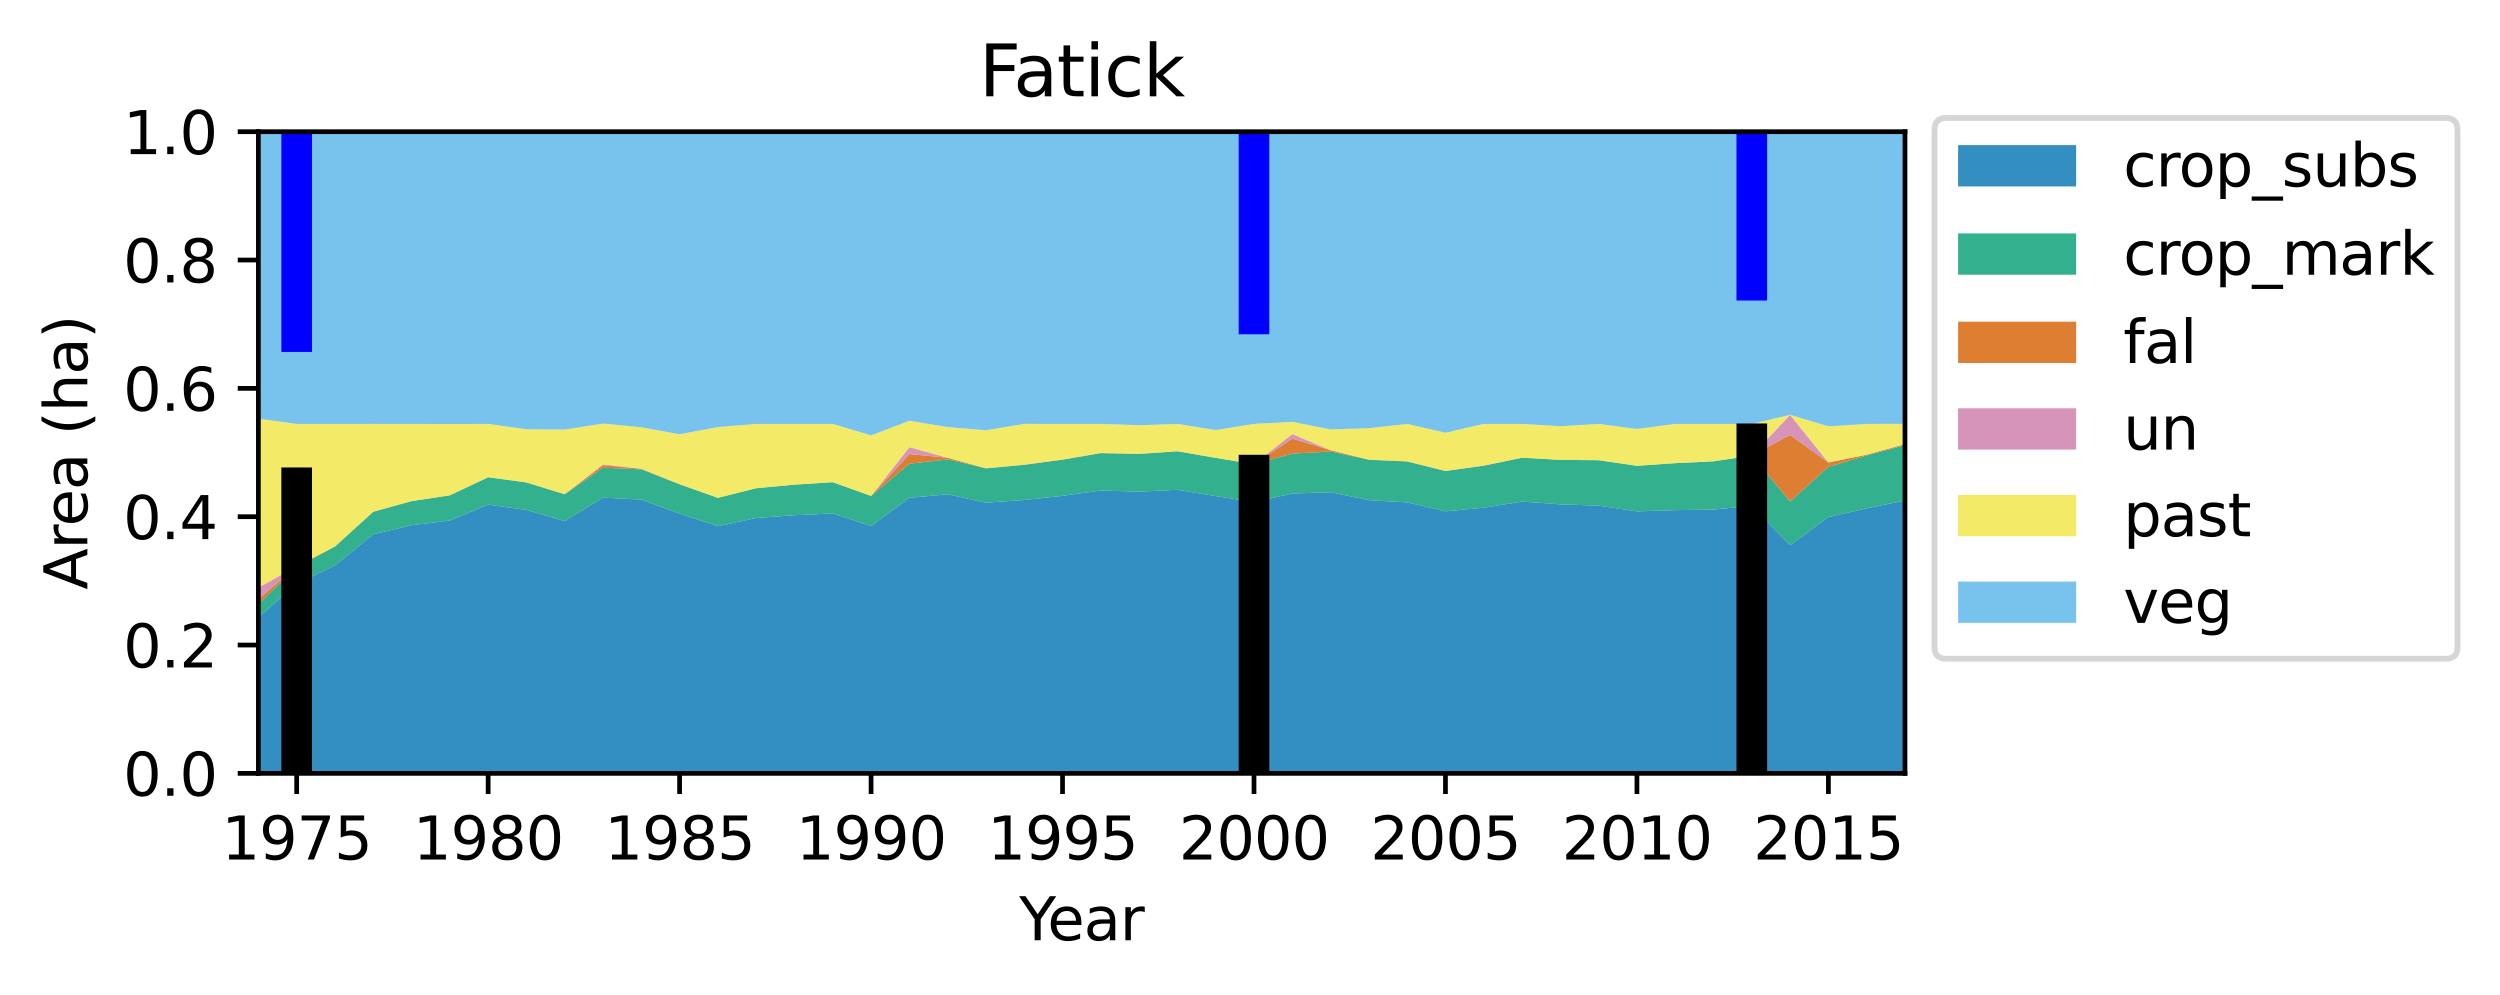 <?xml version="1.0" encoding="utf-8" standalone="no"?>
<!DOCTYPE svg PUBLIC "-//W3C//DTD SVG 1.1//EN"
  "http://www.w3.org/Graphics/SVG/1.1/DTD/svg11.dtd">
<svg xmlns:xlink="http://www.w3.org/1999/xlink" width="423.603pt" height="168.594pt" viewBox="0 0 423.603 168.594" xmlns="http://www.w3.org/2000/svg" version="1.1">
 <defs>
  <style type="text/css">*{stroke-linejoin: round; stroke-linecap: butt}</style>
 </defs>
 <g id="figure_1">
  <g id="patch_1">
   <path d="M 0 168.594 
L 423.603 168.594 
L 423.603 0 
L 0 0 
z
" style="fill: #ffffff"/>
  </g>
  <g id="axes_1">
   <g id="patch_2">
    <path d="M 43.781 131.038 
L 322.781 131.038 
L 322.781 22.318 
L 43.781 22.318 
z
" style="fill: #ffffff"/>
   </g>
   <g id="PolyCollection_1">
    <path d="M 43.781 104.606 
L 43.781 131.038 
L 50.27 131.038 
L 56.758 131.038 
L 63.246 131.038 
L 69.735 131.038 
L 76.223 131.038 
L 82.711 131.038 
L 89.2 131.038 
L 95.688 131.038 
L 102.177 131.038 
L 108.665 131.038 
L 115.153 131.038 
L 121.642 131.038 
L 128.13 131.038 
L 134.618 131.038 
L 141.107 131.038 
L 147.595 131.038 
L 154.084 131.038 
L 160.572 131.038 
L 167.06 131.038 
L 173.549 131.038 
L 180.037 131.038 
L 186.525 131.038 
L 193.014 131.038 
L 199.502 131.038 
L 205.991 131.038 
L 212.479 131.038 
L 218.967 131.038 
L 225.456 131.038 
L 231.944 131.038 
L 238.432 131.038 
L 244.921 131.038 
L 251.409 131.038 
L 257.898 131.038 
L 264.386 131.038 
L 270.874 131.038 
L 277.363 131.038 
L 283.851 131.038 
L 290.339 131.038 
L 296.828 131.038 
L 303.316 131.038 
L 309.805 131.038 
L 316.293 131.038 
L 322.781 131.038 
L 322.781 84.809 
L 322.781 84.809 
L 316.293 86.133 
L 309.805 87.612 
L 303.316 92.386 
L 296.828 85.685 
L 290.339 86.341 
L 283.851 86.438 
L 277.363 86.65 
L 270.874 85.675 
L 264.386 85.46 
L 257.898 84.991 
L 251.409 86.021 
L 244.921 86.642 
L 238.432 85.123 
L 231.944 84.745 
L 225.456 83.405 
L 218.967 83.619 
L 212.479 85.078 
L 205.991 84.056 
L 199.502 82.989 
L 193.014 83.306 
L 186.525 83.111 
L 180.037 84.014 
L 173.549 84.721 
L 167.06 85.171 
L 160.572 83.758 
L 154.084 84.341 
L 147.595 89.14 
L 141.107 86.995 
L 134.618 87.299 
L 128.13 87.77 
L 121.642 89.162 
L 115.153 87.023 
L 108.665 84.661 
L 102.177 84.322 
L 95.688 88.299 
L 89.2 86.405 
L 82.711 85.508 
L 76.223 88.191 
L 69.735 88.985 
L 63.246 90.527 
L 56.758 95.811 
L 50.27 98.917 
L 43.781 104.606 
z
" clip-path="url(#p3ba6bdfd50)" style="fill: #0072b2; fill-opacity: 0.8"/>
   </g>
   <g id="PolyCollection_2">
    <path d="M 43.781 102.35 
L 43.781 104.606 
L 50.27 98.917 
L 56.758 95.811 
L 63.246 90.527 
L 69.735 88.985 
L 76.223 88.191 
L 82.711 85.508 
L 89.2 86.405 
L 95.688 88.299 
L 102.177 84.322 
L 108.665 84.661 
L 115.153 87.023 
L 121.642 89.162 
L 128.13 87.77 
L 134.618 87.299 
L 141.107 86.995 
L 147.595 89.14 
L 154.084 84.341 
L 160.572 83.758 
L 167.06 85.171 
L 173.549 84.721 
L 180.037 84.014 
L 186.525 83.111 
L 193.014 83.306 
L 199.502 82.989 
L 205.991 84.056 
L 212.479 85.078 
L 218.967 83.619 
L 225.456 83.405 
L 231.944 84.745 
L 238.432 85.123 
L 244.921 86.642 
L 251.409 86.021 
L 257.898 84.991 
L 264.386 85.46 
L 270.874 85.675 
L 277.363 86.65 
L 283.851 86.438 
L 290.339 86.341 
L 296.828 85.685 
L 303.316 92.386 
L 309.805 87.612 
L 316.293 86.133 
L 322.781 84.809 
L 322.781 75.42 
L 322.781 75.42 
L 316.293 77.168 
L 309.805 79.11 
L 303.316 84.977 
L 296.828 77.189 
L 290.339 78.167 
L 283.851 78.48 
L 277.363 78.926 
L 270.874 77.977 
L 264.386 77.917 
L 257.898 77.554 
L 251.409 78.917 
L 244.921 79.795 
L 238.432 78.193 
L 231.944 77.901 
L 225.456 76.498 
L 218.967 76.864 
L 212.479 78.639 
L 205.991 77.579 
L 199.502 76.464 
L 193.014 76.915 
L 186.525 76.784 
L 180.037 77.888 
L 173.549 78.767 
L 167.06 79.352 
L 160.572 77.837 
L 154.084 78.572 
L 147.595 84.034 
L 141.107 81.702 
L 134.618 82.118 
L 128.13 82.722 
L 121.642 84.354 
L 115.153 82.054 
L 108.665 79.52 
L 102.177 79.241 
L 95.688 83.743 
L 89.2 81.748 
L 82.711 80.867 
L 76.223 83.931 
L 69.735 84.912 
L 63.246 86.713 
L 56.758 92.594 
L 50.27 96.076 
L 43.781 102.35 
z
" clip-path="url(#p3ba6bdfd50)" style="fill: #009e73; fill-opacity: 0.8"/>
   </g>
   <g id="PolyCollection_3">
    <path d="M 43.781 101.496 
L 43.781 102.35 
L 50.27 96.076 
L 56.758 92.594 
L 63.246 86.713 
L 69.735 84.912 
L 76.223 83.931 
L 82.711 80.867 
L 89.2 81.748 
L 95.688 83.743 
L 102.177 79.241 
L 108.665 79.52 
L 115.153 82.054 
L 121.642 84.354 
L 128.13 82.722 
L 134.618 82.118 
L 141.107 81.702 
L 147.595 84.034 
L 154.084 78.572 
L 160.572 77.837 
L 167.06 79.352 
L 173.549 78.767 
L 180.037 77.888 
L 186.525 76.784 
L 193.014 76.915 
L 199.502 76.464 
L 205.991 77.579 
L 212.479 78.639 
L 218.967 76.864 
L 225.456 76.498 
L 231.944 77.901 
L 238.432 78.193 
L 244.921 79.795 
L 251.409 78.917 
L 257.898 77.554 
L 264.386 77.917 
L 270.874 77.977 
L 277.363 78.926 
L 283.851 78.48 
L 290.339 78.167 
L 296.828 77.189 
L 303.316 84.977 
L 309.805 79.11 
L 316.293 77.168 
L 322.781 75.42 
L 322.781 75.267 
L 322.781 75.267 
L 316.293 77.038 
L 309.805 78.361 
L 303.316 73.695 
L 296.828 77.182 
L 290.339 78.167 
L 283.851 78.474 
L 277.363 78.926 
L 270.874 77.974 
L 264.386 77.917 
L 257.898 77.553 
L 251.409 78.891 
L 244.921 79.795 
L 238.432 78.174 
L 231.944 77.884 
L 225.456 76.285 
L 218.967 74.316 
L 212.479 78.638 
L 205.991 77.578 
L 199.502 76.451 
L 193.014 76.894 
L 186.525 76.752 
L 180.037 77.861 
L 173.549 78.746 
L 167.06 79.343 
L 160.572 77.564 
L 154.084 76.936 
L 147.595 84.034 
L 141.107 81.699 
L 134.618 82.114 
L 128.13 82.712 
L 121.642 84.354 
L 115.153 82.048 
L 108.665 79.429 
L 102.177 78.811 
L 95.688 83.743 
L 89.2 81.742 
L 82.711 80.857 
L 76.223 83.918 
L 69.735 84.903 
L 63.246 86.697 
L 56.758 92.592 
L 50.27 95.952 
L 43.781 101.496 
z
" clip-path="url(#p3ba6bdfd50)" style="fill: #d55e00; fill-opacity: 0.8"/>
   </g>
   <g id="PolyCollection_4">
    <path d="M 43.781 99.563 
L 43.781 101.496 
L 50.27 95.952 
L 56.758 92.592 
L 63.246 86.697 
L 69.735 84.903 
L 76.223 83.918 
L 82.711 80.857 
L 89.2 81.742 
L 95.688 83.743 
L 102.177 78.811 
L 108.665 79.429 
L 115.153 82.048 
L 121.642 84.354 
L 128.13 82.712 
L 134.618 82.114 
L 141.107 81.699 
L 147.595 84.034 
L 154.084 76.936 
L 160.572 77.564 
L 167.06 79.343 
L 173.549 78.746 
L 180.037 77.861 
L 186.525 76.752 
L 193.014 76.894 
L 199.502 76.451 
L 205.991 77.578 
L 212.479 78.638 
L 218.967 74.316 
L 225.456 76.285 
L 231.944 77.884 
L 238.432 78.174 
L 244.921 79.795 
L 251.409 78.891 
L 257.898 77.553 
L 264.386 77.917 
L 270.874 77.974 
L 277.363 78.926 
L 283.851 78.474 
L 290.339 78.167 
L 296.828 77.182 
L 303.316 73.695 
L 309.805 78.361 
L 316.293 77.038 
L 322.781 75.267 
L 322.781 75.225 
L 322.781 75.225 
L 316.293 77.038 
L 309.805 78.361 
L 303.316 70.302 
L 296.828 77.181 
L 290.339 78.167 
L 283.851 78.474 
L 277.363 78.926 
L 270.874 77.974 
L 264.386 77.917 
L 257.898 77.553 
L 251.409 78.882 
L 244.921 79.795 
L 238.432 78.172 
L 231.944 77.884 
L 225.456 76.285 
L 218.967 73.543 
L 212.479 78.638 
L 205.991 77.578 
L 199.502 76.451 
L 193.014 76.894 
L 186.525 76.752 
L 180.037 77.861 
L 173.549 78.727 
L 167.06 79.343 
L 160.572 77.564 
L 154.084 75.762 
L 147.595 84.034 
L 141.107 81.699 
L 134.618 82.114 
L 128.13 82.711 
L 121.642 84.354 
L 115.153 82.048 
L 108.665 79.429 
L 102.177 78.676 
L 95.688 83.743 
L 89.2 81.742 
L 82.711 80.857 
L 76.223 83.918 
L 69.735 84.903 
L 63.246 86.684 
L 56.758 92.592 
L 50.27 95.952 
L 43.781 99.563 
z
" clip-path="url(#p3ba6bdfd50)" style="fill: #cc79a7; fill-opacity: 0.8"/>
   </g>
   <g id="PolyCollection_5">
    <path d="M 43.781 70.952 
L 43.781 99.563 
L 50.27 95.952 
L 56.758 92.592 
L 63.246 86.684 
L 69.735 84.903 
L 76.223 83.918 
L 82.711 80.857 
L 89.2 81.742 
L 95.688 83.743 
L 102.177 78.676 
L 108.665 79.429 
L 115.153 82.048 
L 121.642 84.354 
L 128.13 82.711 
L 134.618 82.114 
L 141.107 81.699 
L 147.595 84.034 
L 154.084 75.762 
L 160.572 77.564 
L 167.06 79.343 
L 173.549 78.727 
L 180.037 77.861 
L 186.525 76.752 
L 193.014 76.894 
L 199.502 76.451 
L 205.991 77.578 
L 212.479 78.638 
L 218.967 73.543 
L 225.456 76.285 
L 231.944 77.884 
L 238.432 78.172 
L 244.921 79.795 
L 251.409 78.882 
L 257.898 77.553 
L 264.386 77.917 
L 270.874 77.974 
L 277.363 78.926 
L 283.851 78.474 
L 290.339 78.167 
L 296.828 77.181 
L 303.316 70.302 
L 309.805 78.361 
L 316.293 77.038 
L 322.781 75.225 
L 322.781 71.813 
L 322.781 71.813 
L 316.293 71.832 
L 309.805 72.243 
L 303.316 70.287 
L 296.828 71.832 
L 290.339 71.832 
L 283.851 71.832 
L 277.363 72.687 
L 270.874 71.832 
L 264.386 72.224 
L 257.898 71.832 
L 251.409 71.828 
L 244.921 73.326 
L 238.432 71.832 
L 231.944 72.555 
L 225.456 72.764 
L 218.967 71.481 
L 212.479 71.832 
L 205.991 72.871 
L 199.502 71.832 
L 193.014 72.049 
L 186.525 71.832 
L 180.037 71.832 
L 173.549 71.824 
L 167.06 72.911 
L 160.572 72.368 
L 154.084 71.298 
L 147.595 73.782 
L 141.107 71.832 
L 134.618 71.832 
L 128.13 71.832 
L 121.642 72.369 
L 115.153 73.585 
L 108.665 72.399 
L 102.177 71.771 
L 95.688 72.791 
L 89.2 72.736 
L 82.711 71.832 
L 76.223 71.843 
L 69.735 71.833 
L 63.246 71.826 
L 56.758 71.832 
L 50.27 71.832 
L 43.781 70.952 
z
" clip-path="url(#p3ba6bdfd50)" style="fill: #f0e442; fill-opacity: 0.8"/>
   </g>
   <g id="PolyCollection_6">
    <path d="M 43.781 22.318 
L 43.781 70.952 
L 50.27 71.832 
L 56.758 71.832 
L 63.246 71.826 
L 69.735 71.833 
L 76.223 71.843 
L 82.711 71.832 
L 89.2 72.736 
L 95.688 72.791 
L 102.177 71.771 
L 108.665 72.399 
L 115.153 73.585 
L 121.642 72.369 
L 128.13 71.832 
L 134.618 71.832 
L 141.107 71.832 
L 147.595 73.782 
L 154.084 71.298 
L 160.572 72.368 
L 167.06 72.911 
L 173.549 71.824 
L 180.037 71.832 
L 186.525 71.832 
L 193.014 72.049 
L 199.502 71.832 
L 205.991 72.871 
L 212.479 71.832 
L 218.967 71.481 
L 225.456 72.764 
L 231.944 72.555 
L 238.432 71.832 
L 244.921 73.326 
L 251.409 71.828 
L 257.898 71.832 
L 264.386 72.224 
L 270.874 71.832 
L 277.363 72.687 
L 283.851 71.832 
L 290.339 71.832 
L 296.828 71.832 
L 303.316 70.287 
L 309.805 72.243 
L 316.293 71.832 
L 322.781 71.813 
L 322.781 22.318 
L 322.781 22.318 
L 316.293 22.318 
L 309.805 22.318 
L 303.316 22.318 
L 296.828 22.318 
L 290.339 22.318 
L 283.851 22.318 
L 277.363 22.318 
L 270.874 22.318 
L 264.386 22.318 
L 257.898 22.318 
L 251.409 22.318 
L 244.921 22.318 
L 238.432 22.318 
L 231.944 22.318 
L 225.456 22.318 
L 218.967 22.318 
L 212.479 22.318 
L 205.991 22.318 
L 199.502 22.318 
L 193.014 22.318 
L 186.525 22.318 
L 180.037 22.318 
L 173.549 22.318 
L 167.06 22.318 
L 160.572 22.318 
L 154.084 22.318 
L 147.595 22.318 
L 141.107 22.318 
L 134.618 22.318 
L 128.13 22.318 
L 121.642 22.318 
L 115.153 22.318 
L 108.665 22.318 
L 102.177 22.318 
L 95.688 22.318 
L 89.2 22.318 
L 82.711 22.318 
L 76.223 22.318 
L 69.735 22.318 
L 63.246 22.318 
L 56.758 22.318 
L 50.27 22.318 
L 43.781 22.318 
z
" clip-path="url(#p3ba6bdfd50)" style="fill: #56b4e9; fill-opacity: 0.8"/>
   </g>
   <g id="patch_3">
    <path d="M 47.674 131.038 
L 52.865 131.038 
L 52.865 79.203 
L 47.674 79.203 
z
" clip-path="url(#p3ba6bdfd50)"/>
   </g>
   <g id="patch_4">
    <path d="M 209.884 131.038 
L 215.074 131.038 
L 215.074 77.067 
L 209.884 77.067 
z
" clip-path="url(#p3ba6bdfd50)"/>
   </g>
   <g id="patch_5">
    <path d="M 294.232 131.038 
L 299.423 131.038 
L 299.423 71.748 
L 294.232 71.748 
z
" clip-path="url(#p3ba6bdfd50)"/>
   </g>
   <g id="patch_6">
    <path d="M 47.674 59.634 
L 52.865 59.634 
L 52.865 22.318 
L 47.674 22.318 
z
" clip-path="url(#p3ba6bdfd50)" style="fill: #0000ff"/>
   </g>
   <g id="patch_7">
    <path d="M 209.884 56.634 
L 215.074 56.634 
L 215.074 22.318 
L 209.884 22.318 
z
" clip-path="url(#p3ba6bdfd50)" style="fill: #0000ff"/>
   </g>
   <g id="patch_8">
    <path d="M 294.232 50.925 
L 299.423 50.925 
L 299.423 22.318 
L 294.232 22.318 
z
" clip-path="url(#p3ba6bdfd50)" style="fill: #0000ff"/>
   </g>
   <g id="matplotlib.axis_1">
    <g id="xtick_1">
     <g id="line2d_1">
      <defs>
       <path id="m350f3957cc" d="M 0 0 
L 0 3.5 
" style="stroke: #000000; stroke-width: 0.8"/>
      </defs>
      <g>
       <use xlink:href="#m350f3957cc" x="50.27" y="131.038" style="stroke: #000000; stroke-width: 0.8"/>
      </g>
     </g>
     <g id="text_1">
      <!-- 1975 -->
      <g transform="translate(37.545 145.637) scale(0.1 -0.1)">
       <defs>
        <path id="DejaVuSans-31" d="M 794 531 
L 1825 531 
L 1825 4091 
L 703 3866 
L 703 4441 
L 1819 4666 
L 2450 4666 
L 2450 531 
L 3481 531 
L 3481 0 
L 794 0 
L 794 531 
z
" transform="scale(0.016)"/>
        <path id="DejaVuSans-39" d="M 703 97 
L 703 672 
Q 941 559 1184 500 
Q 1428 441 1663 441 
Q 2288 441 2617 861 
Q 2947 1281 2994 2138 
Q 2813 1869 2534 1725 
Q 2256 1581 1919 1581 
Q 1219 1581 811 2004 
Q 403 2428 403 3163 
Q 403 3881 828 4315 
Q 1253 4750 1959 4750 
Q 2769 4750 3195 4129 
Q 3622 3509 3622 2328 
Q 3622 1225 3098 567 
Q 2575 -91 1691 -91 
Q 1453 -91 1209 -44 
Q 966 3 703 97 
z
M 1959 2075 
Q 2384 2075 2632 2365 
Q 2881 2656 2881 3163 
Q 2881 3666 2632 3958 
Q 2384 4250 1959 4250 
Q 1534 4250 1286 3958 
Q 1038 3666 1038 3163 
Q 1038 2656 1286 2365 
Q 1534 2075 1959 2075 
z
" transform="scale(0.016)"/>
        <path id="DejaVuSans-37" d="M 525 4666 
L 3525 4666 
L 3525 4397 
L 1831 0 
L 1172 0 
L 2766 4134 
L 525 4134 
L 525 4666 
z
" transform="scale(0.016)"/>
        <path id="DejaVuSans-35" d="M 691 4666 
L 3169 4666 
L 3169 4134 
L 1269 4134 
L 1269 2991 
Q 1406 3038 1543 3061 
Q 1681 3084 1819 3084 
Q 2600 3084 3056 2656 
Q 3513 2228 3513 1497 
Q 3513 744 3044 326 
Q 2575 -91 1722 -91 
Q 1428 -91 1123 -41 
Q 819 9 494 109 
L 494 744 
Q 775 591 1075 516 
Q 1375 441 1709 441 
Q 2250 441 2565 725 
Q 2881 1009 2881 1497 
Q 2881 1984 2565 2268 
Q 2250 2553 1709 2553 
Q 1456 2553 1204 2497 
Q 953 2441 691 2322 
L 691 4666 
z
" transform="scale(0.016)"/>
       </defs>
       <use xlink:href="#DejaVuSans-31"/>
       <use xlink:href="#DejaVuSans-39" x="63.623"/>
       <use xlink:href="#DejaVuSans-37" x="127.246"/>
       <use xlink:href="#DejaVuSans-35" x="190.869"/>
      </g>
     </g>
    </g>
    <g id="xtick_2">
     <g id="line2d_2">
      <g>
       <use xlink:href="#m350f3957cc" x="82.711" y="131.038" style="stroke: #000000; stroke-width: 0.8"/>
      </g>
     </g>
     <g id="text_2">
      <!-- 1980 -->
      <g transform="translate(69.986 145.637) scale(0.1 -0.1)">
       <defs>
        <path id="DejaVuSans-38" d="M 2034 2216 
Q 1584 2216 1326 1975 
Q 1069 1734 1069 1313 
Q 1069 891 1326 650 
Q 1584 409 2034 409 
Q 2484 409 2743 651 
Q 3003 894 3003 1313 
Q 3003 1734 2745 1975 
Q 2488 2216 2034 2216 
z
M 1403 2484 
Q 997 2584 770 2862 
Q 544 3141 544 3541 
Q 544 4100 942 4425 
Q 1341 4750 2034 4750 
Q 2731 4750 3128 4425 
Q 3525 4100 3525 3541 
Q 3525 3141 3298 2862 
Q 3072 2584 2669 2484 
Q 3125 2378 3379 2068 
Q 3634 1759 3634 1313 
Q 3634 634 3220 271 
Q 2806 -91 2034 -91 
Q 1263 -91 848 271 
Q 434 634 434 1313 
Q 434 1759 690 2068 
Q 947 2378 1403 2484 
z
M 1172 3481 
Q 1172 3119 1398 2916 
Q 1625 2713 2034 2713 
Q 2441 2713 2670 2916 
Q 2900 3119 2900 3481 
Q 2900 3844 2670 4047 
Q 2441 4250 2034 4250 
Q 1625 4250 1398 4047 
Q 1172 3844 1172 3481 
z
" transform="scale(0.016)"/>
        <path id="DejaVuSans-30" d="M 2034 4250 
Q 1547 4250 1301 3770 
Q 1056 3291 1056 2328 
Q 1056 1369 1301 889 
Q 1547 409 2034 409 
Q 2525 409 2770 889 
Q 3016 1369 3016 2328 
Q 3016 3291 2770 3770 
Q 2525 4250 2034 4250 
z
M 2034 4750 
Q 2819 4750 3233 4129 
Q 3647 3509 3647 2328 
Q 3647 1150 3233 529 
Q 2819 -91 2034 -91 
Q 1250 -91 836 529 
Q 422 1150 422 2328 
Q 422 3509 836 4129 
Q 1250 4750 2034 4750 
z
" transform="scale(0.016)"/>
       </defs>
       <use xlink:href="#DejaVuSans-31"/>
       <use xlink:href="#DejaVuSans-39" x="63.623"/>
       <use xlink:href="#DejaVuSans-38" x="127.246"/>
       <use xlink:href="#DejaVuSans-30" x="190.869"/>
      </g>
     </g>
    </g>
    <g id="xtick_3">
     <g id="line2d_3">
      <g>
       <use xlink:href="#m350f3957cc" x="115.153" y="131.038" style="stroke: #000000; stroke-width: 0.8"/>
      </g>
     </g>
     <g id="text_3">
      <!-- 1985 -->
      <g transform="translate(102.428 145.637) scale(0.1 -0.1)">
       <use xlink:href="#DejaVuSans-31"/>
       <use xlink:href="#DejaVuSans-39" x="63.623"/>
       <use xlink:href="#DejaVuSans-38" x="127.246"/>
       <use xlink:href="#DejaVuSans-35" x="190.869"/>
      </g>
     </g>
    </g>
    <g id="xtick_4">
     <g id="line2d_4">
      <g>
       <use xlink:href="#m350f3957cc" x="147.595" y="131.038" style="stroke: #000000; stroke-width: 0.8"/>
      </g>
     </g>
     <g id="text_4">
      <!-- 1990 -->
      <g transform="translate(134.87 145.637) scale(0.1 -0.1)">
       <use xlink:href="#DejaVuSans-31"/>
       <use xlink:href="#DejaVuSans-39" x="63.623"/>
       <use xlink:href="#DejaVuSans-39" x="127.246"/>
       <use xlink:href="#DejaVuSans-30" x="190.869"/>
      </g>
     </g>
    </g>
    <g id="xtick_5">
     <g id="line2d_5">
      <g>
       <use xlink:href="#m350f3957cc" x="180.037" y="131.038" style="stroke: #000000; stroke-width: 0.8"/>
      </g>
     </g>
     <g id="text_5">
      <!-- 1995 -->
      <g transform="translate(167.312 145.637) scale(0.1 -0.1)">
       <use xlink:href="#DejaVuSans-31"/>
       <use xlink:href="#DejaVuSans-39" x="63.623"/>
       <use xlink:href="#DejaVuSans-39" x="127.246"/>
       <use xlink:href="#DejaVuSans-35" x="190.869"/>
      </g>
     </g>
    </g>
    <g id="xtick_6">
     <g id="line2d_6">
      <g>
       <use xlink:href="#m350f3957cc" x="212.479" y="131.038" style="stroke: #000000; stroke-width: 0.8"/>
      </g>
     </g>
     <g id="text_6">
      <!-- 2000 -->
      <g transform="translate(199.754 145.637) scale(0.1 -0.1)">
       <defs>
        <path id="DejaVuSans-32" d="M 1228 531 
L 3431 531 
L 3431 0 
L 469 0 
L 469 531 
Q 828 903 1448 1529 
Q 2069 2156 2228 2338 
Q 2531 2678 2651 2914 
Q 2772 3150 2772 3378 
Q 2772 3750 2511 3984 
Q 2250 4219 1831 4219 
Q 1534 4219 1204 4116 
Q 875 4013 500 3803 
L 500 4441 
Q 881 4594 1212 4672 
Q 1544 4750 1819 4750 
Q 2544 4750 2975 4387 
Q 3406 4025 3406 3419 
Q 3406 3131 3298 2873 
Q 3191 2616 2906 2266 
Q 2828 2175 2409 1742 
Q 1991 1309 1228 531 
z
" transform="scale(0.016)"/>
       </defs>
       <use xlink:href="#DejaVuSans-32"/>
       <use xlink:href="#DejaVuSans-30" x="63.623"/>
       <use xlink:href="#DejaVuSans-30" x="127.246"/>
       <use xlink:href="#DejaVuSans-30" x="190.869"/>
      </g>
     </g>
    </g>
    <g id="xtick_7">
     <g id="line2d_7">
      <g>
       <use xlink:href="#m350f3957cc" x="244.921" y="131.038" style="stroke: #000000; stroke-width: 0.8"/>
      </g>
     </g>
     <g id="text_7">
      <!-- 2005 -->
      <g transform="translate(232.196 145.637) scale(0.1 -0.1)">
       <use xlink:href="#DejaVuSans-32"/>
       <use xlink:href="#DejaVuSans-30" x="63.623"/>
       <use xlink:href="#DejaVuSans-30" x="127.246"/>
       <use xlink:href="#DejaVuSans-35" x="190.869"/>
      </g>
     </g>
    </g>
    <g id="xtick_8">
     <g id="line2d_8">
      <g>
       <use xlink:href="#m350f3957cc" x="277.363" y="131.038" style="stroke: #000000; stroke-width: 0.8"/>
      </g>
     </g>
     <g id="text_8">
      <!-- 2010 -->
      <g transform="translate(264.638 145.637) scale(0.1 -0.1)">
       <use xlink:href="#DejaVuSans-32"/>
       <use xlink:href="#DejaVuSans-30" x="63.623"/>
       <use xlink:href="#DejaVuSans-31" x="127.246"/>
       <use xlink:href="#DejaVuSans-30" x="190.869"/>
      </g>
     </g>
    </g>
    <g id="xtick_9">
     <g id="line2d_9">
      <g>
       <use xlink:href="#m350f3957cc" x="309.805" y="131.038" style="stroke: #000000; stroke-width: 0.8"/>
      </g>
     </g>
     <g id="text_9">
      <!-- 2015 -->
      <g transform="translate(297.08 145.637) scale(0.1 -0.1)">
       <use xlink:href="#DejaVuSans-32"/>
       <use xlink:href="#DejaVuSans-30" x="63.623"/>
       <use xlink:href="#DejaVuSans-31" x="127.246"/>
       <use xlink:href="#DejaVuSans-35" x="190.869"/>
      </g>
     </g>
    </g>
    <g id="text_10">
     <!-- Year -->
     <g transform="translate(172.694 159.315) scale(0.1 -0.1)">
      <defs>
       <path id="DejaVuSans-59" d="M -13 4666 
L 666 4666 
L 1959 2747 
L 3244 4666 
L 3922 4666 
L 2272 2222 
L 2272 0 
L 1638 0 
L 1638 2222 
L -13 4666 
z
" transform="scale(0.016)"/>
       <path id="DejaVuSans-65" d="M 3597 1894 
L 3597 1613 
L 953 1613 
Q 991 1019 1311 708 
Q 1631 397 2203 397 
Q 2534 397 2845 478 
Q 3156 559 3463 722 
L 3463 178 
Q 3153 47 2828 -22 
Q 2503 -91 2169 -91 
Q 1331 -91 842 396 
Q 353 884 353 1716 
Q 353 2575 817 3079 
Q 1281 3584 2069 3584 
Q 2775 3584 3186 3129 
Q 3597 2675 3597 1894 
z
M 3022 2063 
Q 3016 2534 2758 2815 
Q 2500 3097 2075 3097 
Q 1594 3097 1305 2825 
Q 1016 2553 972 2059 
L 3022 2063 
z
" transform="scale(0.016)"/>
       <path id="DejaVuSans-61" d="M 2194 1759 
Q 1497 1759 1228 1600 
Q 959 1441 959 1056 
Q 959 750 1161 570 
Q 1363 391 1709 391 
Q 2188 391 2477 730 
Q 2766 1069 2766 1631 
L 2766 1759 
L 2194 1759 
z
M 3341 1997 
L 3341 0 
L 2766 0 
L 2766 531 
Q 2569 213 2275 61 
Q 1981 -91 1556 -91 
Q 1019 -91 701 211 
Q 384 513 384 1019 
Q 384 1609 779 1909 
Q 1175 2209 1959 2209 
L 2766 2209 
L 2766 2266 
Q 2766 2663 2505 2880 
Q 2244 3097 1772 3097 
Q 1472 3097 1187 3025 
Q 903 2953 641 2809 
L 641 3341 
Q 956 3463 1253 3523 
Q 1550 3584 1831 3584 
Q 2591 3584 2966 3190 
Q 3341 2797 3341 1997 
z
" transform="scale(0.016)"/>
       <path id="DejaVuSans-72" d="M 2631 2963 
Q 2534 3019 2420 3045 
Q 2306 3072 2169 3072 
Q 1681 3072 1420 2755 
Q 1159 2438 1159 1844 
L 1159 0 
L 581 0 
L 581 3500 
L 1159 3500 
L 1159 2956 
Q 1341 3275 1631 3429 
Q 1922 3584 2338 3584 
Q 2397 3584 2469 3576 
Q 2541 3569 2628 3553 
L 2631 2963 
z
" transform="scale(0.016)"/>
      </defs>
      <use xlink:href="#DejaVuSans-59"/>
      <use xlink:href="#DejaVuSans-65" x="47.834"/>
      <use xlink:href="#DejaVuSans-61" x="109.357"/>
      <use xlink:href="#DejaVuSans-72" x="170.637"/>
     </g>
    </g>
   </g>
   <g id="matplotlib.axis_2">
    <g id="ytick_1">
     <g id="line2d_10">
      <defs>
       <path id="m1c11f762d0" d="M 0 0 
L -3.5 0 
" style="stroke: #000000; stroke-width: 0.8"/>
      </defs>
      <g>
       <use xlink:href="#m1c11f762d0" x="43.781" y="131.038" style="stroke: #000000; stroke-width: 0.8"/>
      </g>
     </g>
     <g id="text_11">
      <!-- 0.0 -->
      <g transform="translate(20.878 134.837) scale(0.1 -0.1)">
       <defs>
        <path id="DejaVuSans-2e" d="M 684 794 
L 1344 794 
L 1344 0 
L 684 0 
L 684 794 
z
" transform="scale(0.016)"/>
       </defs>
       <use xlink:href="#DejaVuSans-30"/>
       <use xlink:href="#DejaVuSans-2e" x="63.623"/>
       <use xlink:href="#DejaVuSans-30" x="95.41"/>
      </g>
     </g>
    </g>
    <g id="ytick_2">
     <g id="line2d_11">
      <g>
       <use xlink:href="#m1c11f762d0" x="43.781" y="109.294" style="stroke: #000000; stroke-width: 0.8"/>
      </g>
     </g>
     <g id="text_12">
      <!-- 0.2 -->
      <g transform="translate(20.878 113.093) scale(0.1 -0.1)">
       <use xlink:href="#DejaVuSans-30"/>
       <use xlink:href="#DejaVuSans-2e" x="63.623"/>
       <use xlink:href="#DejaVuSans-32" x="95.41"/>
      </g>
     </g>
    </g>
    <g id="ytick_3">
     <g id="line2d_12">
      <g>
       <use xlink:href="#m1c11f762d0" x="43.781" y="87.55" style="stroke: #000000; stroke-width: 0.8"/>
      </g>
     </g>
     <g id="text_13">
      <!-- 0.4 -->
      <g transform="translate(20.878 91.349) scale(0.1 -0.1)">
       <defs>
        <path id="DejaVuSans-34" d="M 2419 4116 
L 825 1625 
L 2419 1625 
L 2419 4116 
z
M 2253 4666 
L 3047 4666 
L 3047 1625 
L 3713 1625 
L 3713 1100 
L 3047 1100 
L 3047 0 
L 2419 0 
L 2419 1100 
L 313 1100 
L 313 1709 
L 2253 4666 
z
" transform="scale(0.016)"/>
       </defs>
       <use xlink:href="#DejaVuSans-30"/>
       <use xlink:href="#DejaVuSans-2e" x="63.623"/>
       <use xlink:href="#DejaVuSans-34" x="95.41"/>
      </g>
     </g>
    </g>
    <g id="ytick_4">
     <g id="line2d_13">
      <g>
       <use xlink:href="#m1c11f762d0" x="43.781" y="65.806" style="stroke: #000000; stroke-width: 0.8"/>
      </g>
     </g>
     <g id="text_14">
      <!-- 0.6 -->
      <g transform="translate(20.878 69.605) scale(0.1 -0.1)">
       <defs>
        <path id="DejaVuSans-36" d="M 2113 2584 
Q 1688 2584 1439 2293 
Q 1191 2003 1191 1497 
Q 1191 994 1439 701 
Q 1688 409 2113 409 
Q 2538 409 2786 701 
Q 3034 994 3034 1497 
Q 3034 2003 2786 2293 
Q 2538 2584 2113 2584 
z
M 3366 4563 
L 3366 3988 
Q 3128 4100 2886 4159 
Q 2644 4219 2406 4219 
Q 1781 4219 1451 3797 
Q 1122 3375 1075 2522 
Q 1259 2794 1537 2939 
Q 1816 3084 2150 3084 
Q 2853 3084 3261 2657 
Q 3669 2231 3669 1497 
Q 3669 778 3244 343 
Q 2819 -91 2113 -91 
Q 1303 -91 875 529 
Q 447 1150 447 2328 
Q 447 3434 972 4092 
Q 1497 4750 2381 4750 
Q 2619 4750 2861 4703 
Q 3103 4656 3366 4563 
z
" transform="scale(0.016)"/>
       </defs>
       <use xlink:href="#DejaVuSans-30"/>
       <use xlink:href="#DejaVuSans-2e" x="63.623"/>
       <use xlink:href="#DejaVuSans-36" x="95.41"/>
      </g>
     </g>
    </g>
    <g id="ytick_5">
     <g id="line2d_14">
      <g>
       <use xlink:href="#m1c11f762d0" x="43.781" y="44.062" style="stroke: #000000; stroke-width: 0.8"/>
      </g>
     </g>
     <g id="text_15">
      <!-- 0.8 -->
      <g transform="translate(20.878 47.861) scale(0.1 -0.1)">
       <use xlink:href="#DejaVuSans-30"/>
       <use xlink:href="#DejaVuSans-2e" x="63.623"/>
       <use xlink:href="#DejaVuSans-38" x="95.41"/>
      </g>
     </g>
    </g>
    <g id="ytick_6">
     <g id="line2d_15">
      <g>
       <use xlink:href="#m1c11f762d0" x="43.781" y="22.318" style="stroke: #000000; stroke-width: 0.8"/>
      </g>
     </g>
     <g id="text_16">
      <!-- 1.0 -->
      <g transform="translate(20.878 26.117) scale(0.1 -0.1)">
       <use xlink:href="#DejaVuSans-31"/>
       <use xlink:href="#DejaVuSans-2e" x="63.623"/>
       <use xlink:href="#DejaVuSans-30" x="95.41"/>
      </g>
     </g>
    </g>
    <g id="text_17">
     <!-- Area (ha) -->
     <g transform="translate(14.798 99.905) rotate(-90) scale(0.1 -0.1)">
      <defs>
       <path id="DejaVuSans-41" d="M 2188 4044 
L 1331 1722 
L 3047 1722 
L 2188 4044 
z
M 1831 4666 
L 2547 4666 
L 4325 0 
L 3669 0 
L 3244 1197 
L 1141 1197 
L 716 0 
L 50 0 
L 1831 4666 
z
" transform="scale(0.016)"/>
       <path id="DejaVuSans-20" transform="scale(0.016)"/>
       <path id="DejaVuSans-28" d="M 1984 4856 
Q 1566 4138 1362 3434 
Q 1159 2731 1159 2009 
Q 1159 1288 1364 580 
Q 1569 -128 1984 -844 
L 1484 -844 
Q 1016 -109 783 600 
Q 550 1309 550 2009 
Q 550 2706 781 3412 
Q 1013 4119 1484 4856 
L 1984 4856 
z
" transform="scale(0.016)"/>
       <path id="DejaVuSans-68" d="M 3513 2113 
L 3513 0 
L 2938 0 
L 2938 2094 
Q 2938 2591 2744 2837 
Q 2550 3084 2163 3084 
Q 1697 3084 1428 2787 
Q 1159 2491 1159 1978 
L 1159 0 
L 581 0 
L 581 4863 
L 1159 4863 
L 1159 2956 
Q 1366 3272 1645 3428 
Q 1925 3584 2291 3584 
Q 2894 3584 3203 3211 
Q 3513 2838 3513 2113 
z
" transform="scale(0.016)"/>
       <path id="DejaVuSans-29" d="M 513 4856 
L 1013 4856 
Q 1481 4119 1714 3412 
Q 1947 2706 1947 2009 
Q 1947 1309 1714 600 
Q 1481 -109 1013 -844 
L 513 -844 
Q 928 -128 1133 580 
Q 1338 1288 1338 2009 
Q 1338 2731 1133 3434 
Q 928 4138 513 4856 
z
" transform="scale(0.016)"/>
      </defs>
      <use xlink:href="#DejaVuSans-41"/>
      <use xlink:href="#DejaVuSans-72" x="68.408"/>
      <use xlink:href="#DejaVuSans-65" x="107.271"/>
      <use xlink:href="#DejaVuSans-61" x="168.795"/>
      <use xlink:href="#DejaVuSans-20" x="230.074"/>
      <use xlink:href="#DejaVuSans-28" x="261.861"/>
      <use xlink:href="#DejaVuSans-68" x="300.875"/>
      <use xlink:href="#DejaVuSans-61" x="364.254"/>
      <use xlink:href="#DejaVuSans-29" x="425.533"/>
     </g>
    </g>
   </g>
   <g id="patch_9">
    <path d="M 43.781 131.038 
L 43.781 22.318 
" style="fill: none; stroke: #000000; stroke-width: 0.8; stroke-linejoin: miter; stroke-linecap: square"/>
   </g>
   <g id="patch_10">
    <path d="M 322.781 131.038 
L 322.781 22.318 
" style="fill: none; stroke: #000000; stroke-width: 0.8; stroke-linejoin: miter; stroke-linecap: square"/>
   </g>
   <g id="patch_11">
    <path d="M 43.781 131.038 
L 322.781 131.038 
" style="fill: none; stroke: #000000; stroke-width: 0.8; stroke-linejoin: miter; stroke-linecap: square"/>
   </g>
   <g id="patch_12">
    <path d="M 43.781 22.318 
L 322.781 22.318 
" style="fill: none; stroke: #000000; stroke-width: 0.8; stroke-linejoin: miter; stroke-linecap: square"/>
   </g>
   <g id="text_18">
    <!-- Fatick -->
    <g transform="translate(165.908 16.318) scale(0.12 -0.12)">
     <defs>
      <path id="DejaVuSans-46" d="M 628 4666 
L 3309 4666 
L 3309 4134 
L 1259 4134 
L 1259 2759 
L 3109 2759 
L 3109 2228 
L 1259 2228 
L 1259 0 
L 628 0 
L 628 4666 
z
" transform="scale(0.016)"/>
      <path id="DejaVuSans-74" d="M 1172 4494 
L 1172 3500 
L 2356 3500 
L 2356 3053 
L 1172 3053 
L 1172 1153 
Q 1172 725 1289 603 
Q 1406 481 1766 481 
L 2356 481 
L 2356 0 
L 1766 0 
Q 1100 0 847 248 
Q 594 497 594 1153 
L 594 3053 
L 172 3053 
L 172 3500 
L 594 3500 
L 594 4494 
L 1172 4494 
z
" transform="scale(0.016)"/>
      <path id="DejaVuSans-69" d="M 603 3500 
L 1178 3500 
L 1178 0 
L 603 0 
L 603 3500 
z
M 603 4863 
L 1178 4863 
L 1178 4134 
L 603 4134 
L 603 4863 
z
" transform="scale(0.016)"/>
      <path id="DejaVuSans-63" d="M 3122 3366 
L 3122 2828 
Q 2878 2963 2633 3030 
Q 2388 3097 2138 3097 
Q 1578 3097 1268 2742 
Q 959 2388 959 1747 
Q 959 1106 1268 751 
Q 1578 397 2138 397 
Q 2388 397 2633 464 
Q 2878 531 3122 666 
L 3122 134 
Q 2881 22 2623 -34 
Q 2366 -91 2075 -91 
Q 1284 -91 818 406 
Q 353 903 353 1747 
Q 353 2603 823 3093 
Q 1294 3584 2113 3584 
Q 2378 3584 2631 3529 
Q 2884 3475 3122 3366 
z
" transform="scale(0.016)"/>
      <path id="DejaVuSans-6b" d="M 581 4863 
L 1159 4863 
L 1159 1991 
L 2875 3500 
L 3609 3500 
L 1753 1863 
L 3688 0 
L 2938 0 
L 1159 1709 
L 1159 0 
L 581 0 
L 581 4863 
z
" transform="scale(0.016)"/>
     </defs>
     <use xlink:href="#DejaVuSans-46"/>
     <use xlink:href="#DejaVuSans-61" x="48.395"/>
     <use xlink:href="#DejaVuSans-74" x="109.674"/>
     <use xlink:href="#DejaVuSans-69" x="148.883"/>
     <use xlink:href="#DejaVuSans-63" x="176.666"/>
     <use xlink:href="#DejaVuSans-6b" x="231.646"/>
    </g>
   </g>
   <g id="legend_1">
    <g id="patch_13">
     <path d="M 329.781 111.619 
L 414.403 111.619 
Q 416.403 111.619 416.403 109.619 
L 416.403 21.994 
Q 416.403 19.994 414.403 19.994 
L 329.781 19.994 
Q 327.781 19.994 327.781 21.994 
L 327.781 109.619 
Q 327.781 111.619 329.781 111.619 
z
" style="fill: #ffffff; opacity: 0.8; stroke: #cccccc; stroke-linejoin: miter"/>
    </g>
    <g id="patch_14">
     <path d="M 331.781 31.592 
L 351.781 31.592 
L 351.781 24.592 
L 331.781 24.592 
z
" style="fill: #0072b2; fill-opacity: 0.8"/>
    </g>
    <g id="text_19">
     <!-- crop_subs -->
     <g transform="translate(359.781 31.592) scale(0.1 -0.1)">
      <defs>
       <path id="DejaVuSans-6f" d="M 1959 3097 
Q 1497 3097 1228 2736 
Q 959 2375 959 1747 
Q 959 1119 1226 758 
Q 1494 397 1959 397 
Q 2419 397 2687 759 
Q 2956 1122 2956 1747 
Q 2956 2369 2687 2733 
Q 2419 3097 1959 3097 
z
M 1959 3584 
Q 2709 3584 3137 3096 
Q 3566 2609 3566 1747 
Q 3566 888 3137 398 
Q 2709 -91 1959 -91 
Q 1206 -91 779 398 
Q 353 888 353 1747 
Q 353 2609 779 3096 
Q 1206 3584 1959 3584 
z
" transform="scale(0.016)"/>
       <path id="DejaVuSans-70" d="M 1159 525 
L 1159 -1331 
L 581 -1331 
L 581 3500 
L 1159 3500 
L 1159 2969 
Q 1341 3281 1617 3432 
Q 1894 3584 2278 3584 
Q 2916 3584 3314 3078 
Q 3713 2572 3713 1747 
Q 3713 922 3314 415 
Q 2916 -91 2278 -91 
Q 1894 -91 1617 61 
Q 1341 213 1159 525 
z
M 3116 1747 
Q 3116 2381 2855 2742 
Q 2594 3103 2138 3103 
Q 1681 3103 1420 2742 
Q 1159 2381 1159 1747 
Q 1159 1113 1420 752 
Q 1681 391 2138 391 
Q 2594 391 2855 752 
Q 3116 1113 3116 1747 
z
" transform="scale(0.016)"/>
       <path id="DejaVuSans-5f" d="M 3263 -1063 
L 3263 -1509 
L -63 -1509 
L -63 -1063 
L 3263 -1063 
z
" transform="scale(0.016)"/>
       <path id="DejaVuSans-73" d="M 2834 3397 
L 2834 2853 
Q 2591 2978 2328 3040 
Q 2066 3103 1784 3103 
Q 1356 3103 1142 2972 
Q 928 2841 928 2578 
Q 928 2378 1081 2264 
Q 1234 2150 1697 2047 
L 1894 2003 
Q 2506 1872 2764 1633 
Q 3022 1394 3022 966 
Q 3022 478 2636 193 
Q 2250 -91 1575 -91 
Q 1294 -91 989 -36 
Q 684 19 347 128 
L 347 722 
Q 666 556 975 473 
Q 1284 391 1588 391 
Q 1994 391 2212 530 
Q 2431 669 2431 922 
Q 2431 1156 2273 1281 
Q 2116 1406 1581 1522 
L 1381 1569 
Q 847 1681 609 1914 
Q 372 2147 372 2553 
Q 372 3047 722 3315 
Q 1072 3584 1716 3584 
Q 2034 3584 2315 3537 
Q 2597 3491 2834 3397 
z
" transform="scale(0.016)"/>
       <path id="DejaVuSans-75" d="M 544 1381 
L 544 3500 
L 1119 3500 
L 1119 1403 
Q 1119 906 1312 657 
Q 1506 409 1894 409 
Q 2359 409 2629 706 
Q 2900 1003 2900 1516 
L 2900 3500 
L 3475 3500 
L 3475 0 
L 2900 0 
L 2900 538 
Q 2691 219 2414 64 
Q 2138 -91 1772 -91 
Q 1169 -91 856 284 
Q 544 659 544 1381 
z
M 1991 3584 
L 1991 3584 
z
" transform="scale(0.016)"/>
       <path id="DejaVuSans-62" d="M 3116 1747 
Q 3116 2381 2855 2742 
Q 2594 3103 2138 3103 
Q 1681 3103 1420 2742 
Q 1159 2381 1159 1747 
Q 1159 1113 1420 752 
Q 1681 391 2138 391 
Q 2594 391 2855 752 
Q 3116 1113 3116 1747 
z
M 1159 2969 
Q 1341 3281 1617 3432 
Q 1894 3584 2278 3584 
Q 2916 3584 3314 3078 
Q 3713 2572 3713 1747 
Q 3713 922 3314 415 
Q 2916 -91 2278 -91 
Q 1894 -91 1617 61 
Q 1341 213 1159 525 
L 1159 0 
L 581 0 
L 581 4863 
L 1159 4863 
L 1159 2969 
z
" transform="scale(0.016)"/>
      </defs>
      <use xlink:href="#DejaVuSans-63"/>
      <use xlink:href="#DejaVuSans-72" x="54.98"/>
      <use xlink:href="#DejaVuSans-6f" x="93.844"/>
      <use xlink:href="#DejaVuSans-70" x="155.025"/>
      <use xlink:href="#DejaVuSans-5f" x="218.502"/>
      <use xlink:href="#DejaVuSans-73" x="268.502"/>
      <use xlink:href="#DejaVuSans-75" x="320.602"/>
      <use xlink:href="#DejaVuSans-62" x="383.98"/>
      <use xlink:href="#DejaVuSans-73" x="447.457"/>
     </g>
    </g>
    <g id="patch_15">
     <path d="M 331.781 46.548 
L 351.781 46.548 
L 351.781 39.548 
L 331.781 39.548 
z
" style="fill: #009e73; fill-opacity: 0.8"/>
    </g>
    <g id="text_20">
     <!-- crop_mark -->
     <g transform="translate(359.781 46.548) scale(0.1 -0.1)">
      <defs>
       <path id="DejaVuSans-6d" d="M 3328 2828 
Q 3544 3216 3844 3400 
Q 4144 3584 4550 3584 
Q 5097 3584 5394 3201 
Q 5691 2819 5691 2113 
L 5691 0 
L 5113 0 
L 5113 2094 
Q 5113 2597 4934 2840 
Q 4756 3084 4391 3084 
Q 3944 3084 3684 2787 
Q 3425 2491 3425 1978 
L 3425 0 
L 2847 0 
L 2847 2094 
Q 2847 2600 2669 2842 
Q 2491 3084 2119 3084 
Q 1678 3084 1418 2786 
Q 1159 2488 1159 1978 
L 1159 0 
L 581 0 
L 581 3500 
L 1159 3500 
L 1159 2956 
Q 1356 3278 1631 3431 
Q 1906 3584 2284 3584 
Q 2666 3584 2933 3390 
Q 3200 3197 3328 2828 
z
" transform="scale(0.016)"/>
      </defs>
      <use xlink:href="#DejaVuSans-63"/>
      <use xlink:href="#DejaVuSans-72" x="54.98"/>
      <use xlink:href="#DejaVuSans-6f" x="93.844"/>
      <use xlink:href="#DejaVuSans-70" x="155.025"/>
      <use xlink:href="#DejaVuSans-5f" x="218.502"/>
      <use xlink:href="#DejaVuSans-6d" x="268.502"/>
      <use xlink:href="#DejaVuSans-61" x="365.914"/>
      <use xlink:href="#DejaVuSans-72" x="427.193"/>
      <use xlink:href="#DejaVuSans-6b" x="468.307"/>
     </g>
    </g>
    <g id="patch_16">
     <path d="M 331.781 61.505 
L 351.781 61.505 
L 351.781 54.505 
L 331.781 54.505 
z
" style="fill: #d55e00; fill-opacity: 0.8"/>
    </g>
    <g id="text_21">
     <!-- fal -->
     <g transform="translate(359.781 61.505) scale(0.1 -0.1)">
      <defs>
       <path id="DejaVuSans-66" d="M 2375 4863 
L 2375 4384 
L 1825 4384 
Q 1516 4384 1395 4259 
Q 1275 4134 1275 3809 
L 1275 3500 
L 2222 3500 
L 2222 3053 
L 1275 3053 
L 1275 0 
L 697 0 
L 697 3053 
L 147 3053 
L 147 3500 
L 697 3500 
L 697 3744 
Q 697 4328 969 4595 
Q 1241 4863 1831 4863 
L 2375 4863 
z
" transform="scale(0.016)"/>
       <path id="DejaVuSans-6c" d="M 603 4863 
L 1178 4863 
L 1178 0 
L 603 0 
L 603 4863 
z
" transform="scale(0.016)"/>
      </defs>
      <use xlink:href="#DejaVuSans-66"/>
      <use xlink:href="#DejaVuSans-61" x="35.205"/>
      <use xlink:href="#DejaVuSans-6c" x="96.484"/>
     </g>
    </g>
    <g id="patch_17">
     <path d="M 331.781 76.183 
L 351.781 76.183 
L 351.781 69.183 
L 331.781 69.183 
z
" style="fill: #cc79a7; fill-opacity: 0.8"/>
    </g>
    <g id="text_22">
     <!-- un -->
     <g transform="translate(359.781 76.183) scale(0.1 -0.1)">
      <defs>
       <path id="DejaVuSans-6e" d="M 3513 2113 
L 3513 0 
L 2938 0 
L 2938 2094 
Q 2938 2591 2744 2837 
Q 2550 3084 2163 3084 
Q 1697 3084 1428 2787 
Q 1159 2491 1159 1978 
L 1159 0 
L 581 0 
L 581 3500 
L 1159 3500 
L 1159 2956 
Q 1366 3272 1645 3428 
Q 1925 3584 2291 3584 
Q 2894 3584 3203 3211 
Q 3513 2838 3513 2113 
z
" transform="scale(0.016)"/>
      </defs>
      <use xlink:href="#DejaVuSans-75"/>
      <use xlink:href="#DejaVuSans-6e" x="63.379"/>
     </g>
    </g>
    <g id="patch_18">
     <path d="M 331.781 90.861 
L 351.781 90.861 
L 351.781 83.861 
L 331.781 83.861 
z
" style="fill: #f0e442; fill-opacity: 0.8"/>
    </g>
    <g id="text_23">
     <!-- past -->
     <g transform="translate(359.781 90.861) scale(0.1 -0.1)">
      <use xlink:href="#DejaVuSans-70"/>
      <use xlink:href="#DejaVuSans-61" x="63.477"/>
      <use xlink:href="#DejaVuSans-73" x="124.756"/>
      <use xlink:href="#DejaVuSans-74" x="176.855"/>
     </g>
    </g>
    <g id="patch_19">
     <path d="M 331.781 105.539 
L 351.781 105.539 
L 351.781 98.539 
L 331.781 98.539 
z
" style="fill: #56b4e9; fill-opacity: 0.8"/>
    </g>
    <g id="text_24">
     <!-- veg -->
     <g transform="translate(359.781 105.539) scale(0.1 -0.1)">
      <defs>
       <path id="DejaVuSans-76" d="M 191 3500 
L 800 3500 
L 1894 563 
L 2988 3500 
L 3597 3500 
L 2284 0 
L 1503 0 
L 191 3500 
z
" transform="scale(0.016)"/>
       <path id="DejaVuSans-67" d="M 2906 1791 
Q 2906 2416 2648 2759 
Q 2391 3103 1925 3103 
Q 1463 3103 1205 2759 
Q 947 2416 947 1791 
Q 947 1169 1205 825 
Q 1463 481 1925 481 
Q 2391 481 2648 825 
Q 2906 1169 2906 1791 
z
M 3481 434 
Q 3481 -459 3084 -895 
Q 2688 -1331 1869 -1331 
Q 1566 -1331 1297 -1286 
Q 1028 -1241 775 -1147 
L 775 -588 
Q 1028 -725 1275 -790 
Q 1522 -856 1778 -856 
Q 2344 -856 2625 -561 
Q 2906 -266 2906 331 
L 2906 616 
Q 2728 306 2450 153 
Q 2172 0 1784 0 
Q 1141 0 747 490 
Q 353 981 353 1791 
Q 353 2603 747 3093 
Q 1141 3584 1784 3584 
Q 2172 3584 2450 3431 
Q 2728 3278 2906 2969 
L 2906 3500 
L 3481 3500 
L 3481 434 
z
" transform="scale(0.016)"/>
      </defs>
      <use xlink:href="#DejaVuSans-76"/>
      <use xlink:href="#DejaVuSans-65" x="59.18"/>
      <use xlink:href="#DejaVuSans-67" x="120.703"/>
     </g>
    </g>
   </g>
  </g>
 </g>
 <defs>
  <clipPath id="p3ba6bdfd50">
   <rect x="43.781" y="22.318" width="279" height="108.72"/>
  </clipPath>
 </defs>
</svg>
